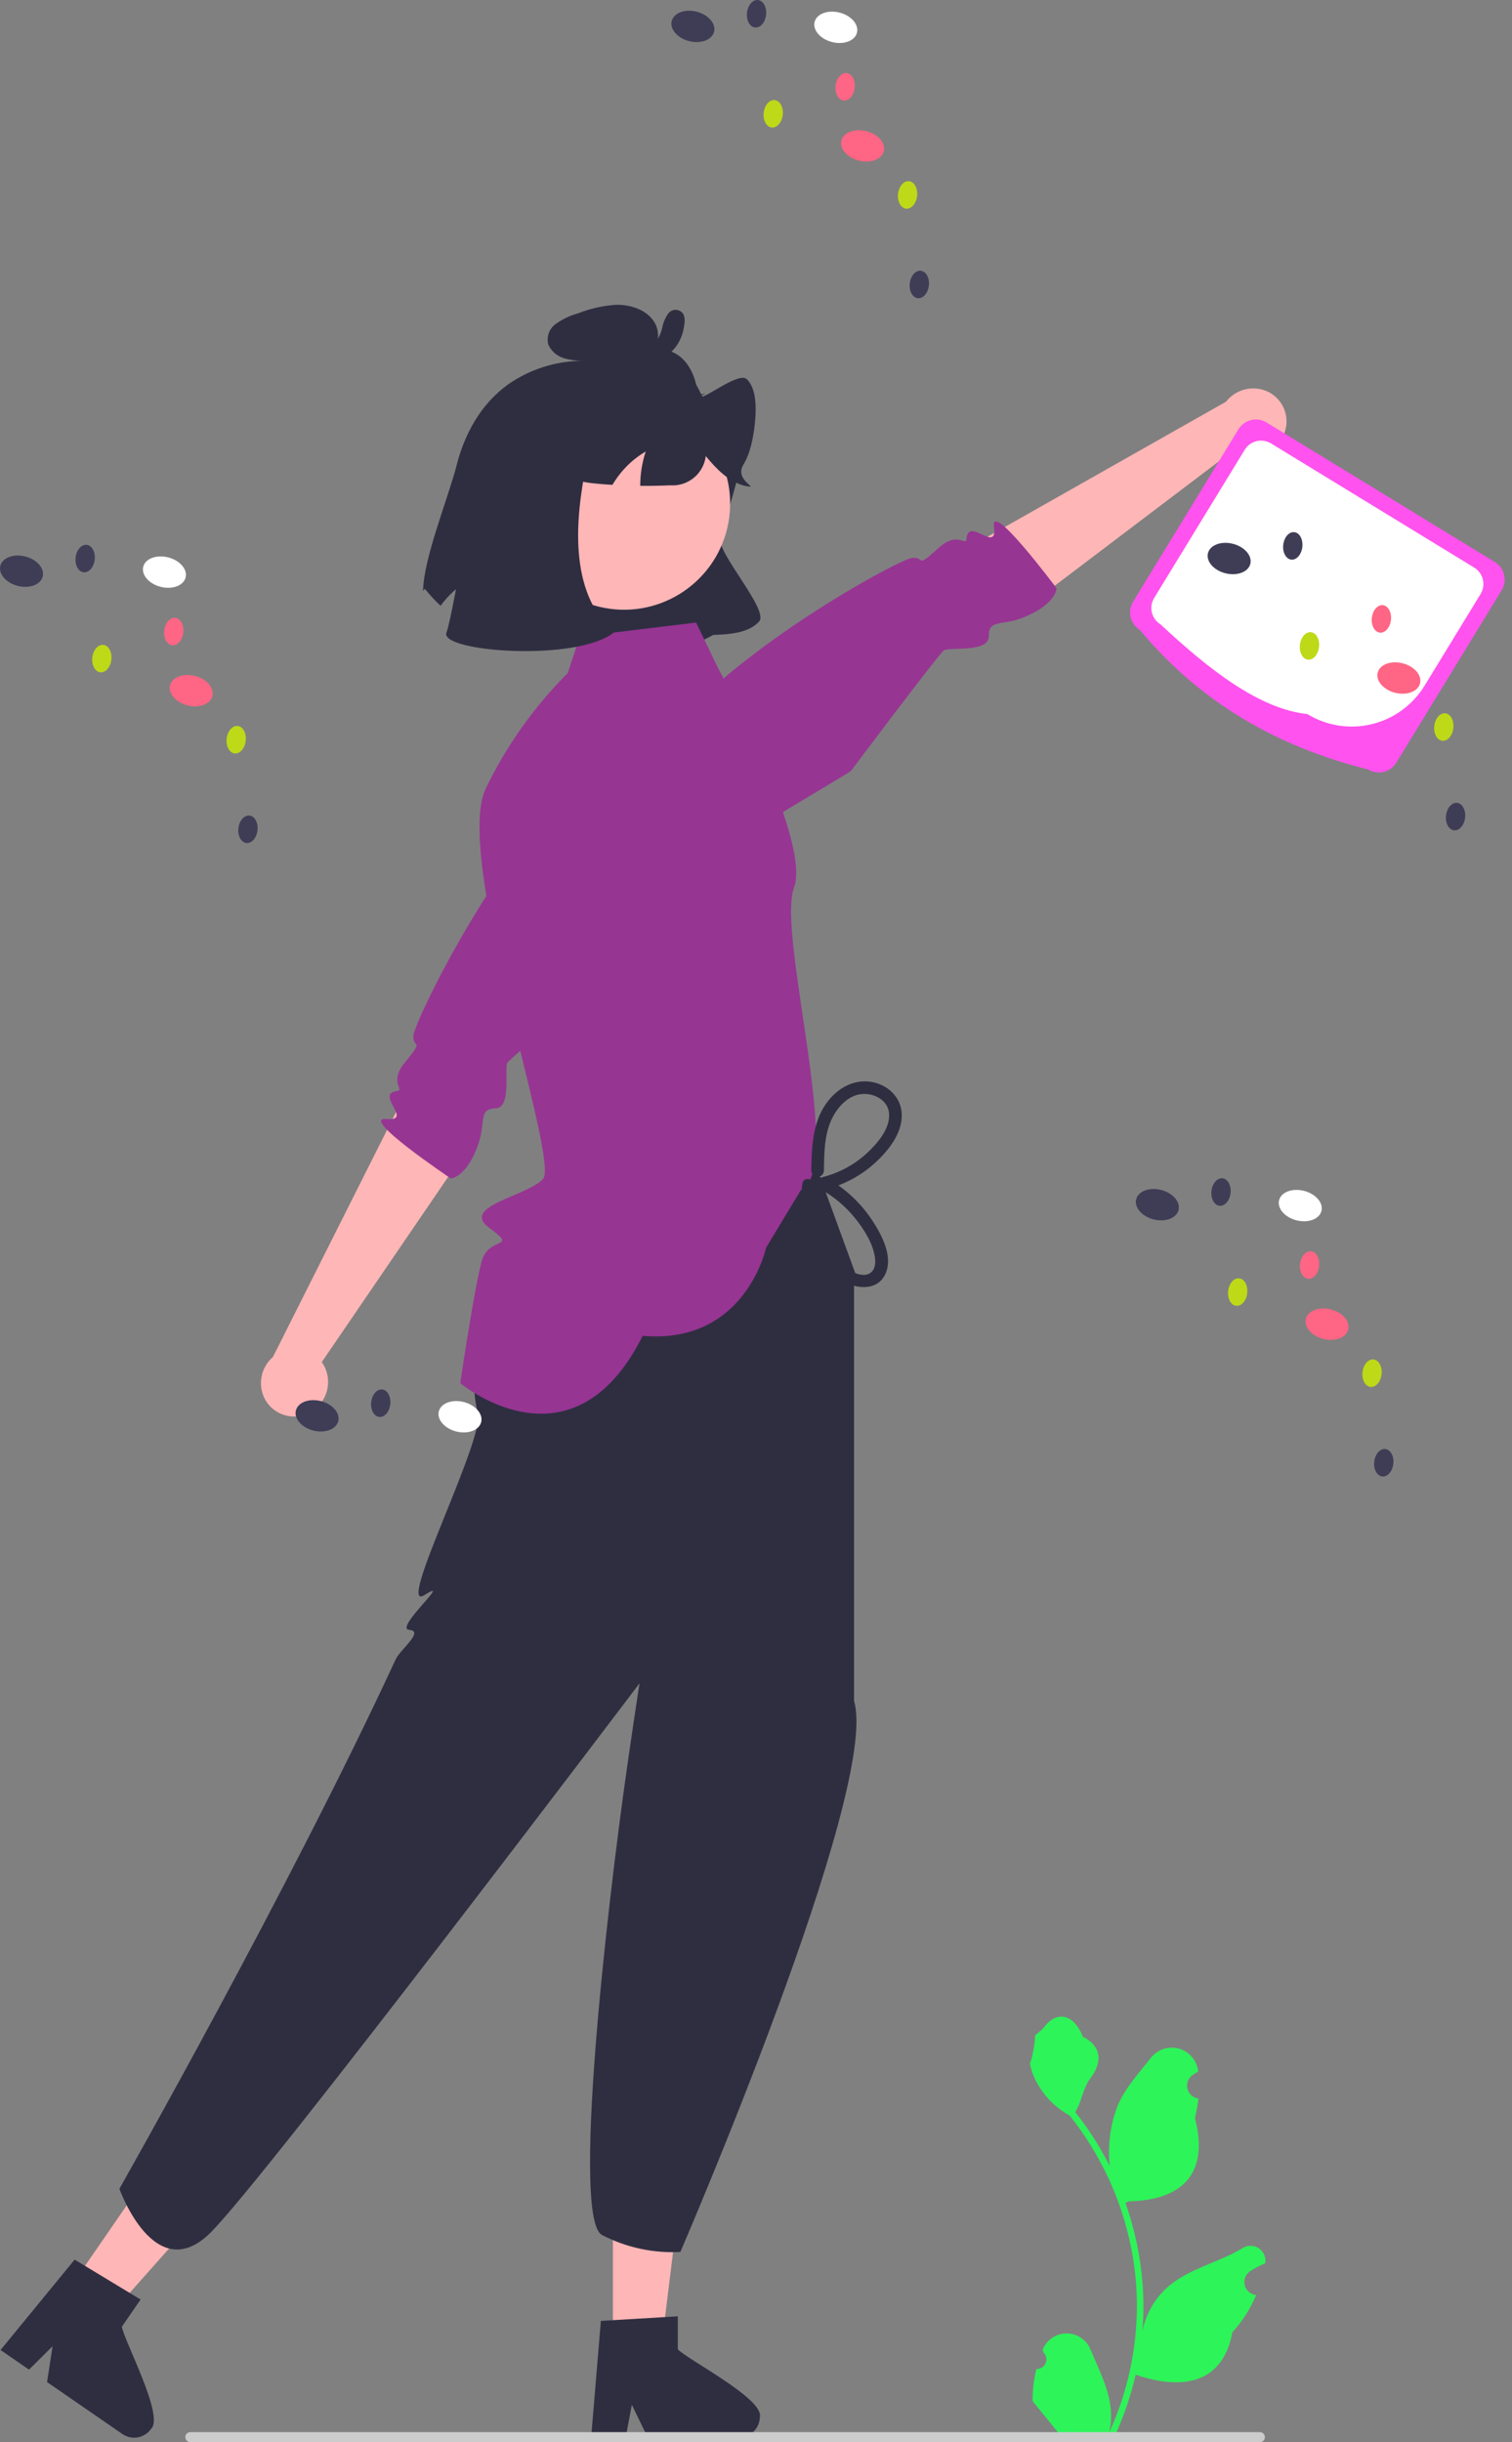 <svg width="161" height="260" viewBox="0 0 161 260" fill="none" xmlns="http://www.w3.org/2000/svg">
<rect x="0" y="0" width="161" height="260" fill="#808080" stroke="none"/>
<g clip-path="url(#clip0_18_459)">
<path d="M48.623 49.529C47.79 52.837 45.075 59.489 45.051 62.919L45.239 62.677C45.748 63.327 46.309 63.934 46.916 64.493C47.717 63.385 48.74 62.456 49.92 61.764C49.427 63.259 49.239 64.837 49.366 66.405C51.278 70.426 57.223 67.711 60.792 66.758C64.983 70.414 69.956 70.841 75.951 67.597C77.743 67.538 79.736 67.38 80.833 66.167C81.929 64.954 76.226 58.754 76.694 57.2C80.023 46.136 79.835 47.34 75.471 43.121C74.511 42.193 74.304 40.641 73.172 39.784C71.603 38.597 69.426 38.463 67.426 38.389C67.937 38.347 68.429 38.174 68.854 37.887C69.279 37.599 69.622 37.207 69.852 36.749C70.046 36.291 70.11 35.79 70.037 35.299C69.964 34.807 69.756 34.346 69.438 33.965C68.581 32.902 67.037 32.425 65.614 32.447C64.221 32.541 62.85 32.849 61.551 33.36C60.696 33.593 59.889 33.977 59.17 34.494C58.83 34.739 58.574 35.081 58.434 35.476C58.295 35.871 58.279 36.299 58.39 36.703C58.558 37.066 58.806 37.388 59.116 37.642C59.426 37.897 59.789 38.078 60.179 38.172C60.775 38.334 61.391 38.416 62.009 38.416C59.172 38.433 56.408 39.313 54.084 40.94C51.179 43.036 49.46 46.222 48.623 49.529Z" fill="#2F2E41"/>
<path d="M77.434 56.255C78.891 50.188 75.155 44.088 69.088 42.631C63.021 41.173 56.921 44.91 55.464 50.977C54.006 57.043 57.743 63.143 63.81 64.6C69.876 66.058 75.976 62.322 77.434 56.255Z" fill="#FFB6B6"/>
<path d="M58.907 49.078C59.823 50.951 61.764 51.331 63.532 51.492C64.09 51.545 64.65 51.588 65.213 51.618C65.381 51.337 65.562 51.06 65.755 50.795C66.556 49.687 67.579 48.757 68.759 48.066C68.369 49.246 68.171 50.482 68.172 51.725C69.229 51.735 70.288 51.716 71.349 51.669C72.261 51.737 73.165 51.452 73.873 50.873C74.581 50.294 75.04 49.465 75.154 48.557C76.32 49.988 77.648 51.304 79.275 51.714C81.174 52.118 78.169 51.238 79.116 49.542C79.886 48.29 80.195 46.706 80.367 45.194C80.568 43.398 80.539 41.363 79.53 40.378C78.72 39.58 75.531 42.136 74.445 42.364C72.052 42.878 76.663 41.227 74.424 42.219L74.288 42.689C74.361 40.229 73.178 38.033 71.459 37.428C70.3 37.025 69.008 37.295 67.756 37.579C66.139 37.873 64.573 38.402 63.109 39.151C61.437 40.069 60.09 41.481 59.252 43.194C58.359 45.055 58.117 47.46 58.907 49.078Z" fill="#2F2E41"/>
<path d="M69.397 36.445C69.282 36.427 69.574 36.43 69.475 36.446C69.524 36.437 69.572 36.423 69.619 36.406C69.627 36.403 69.734 36.352 69.663 36.389C69.823 36.316 69.958 36.2 70.052 36.052C70.271 35.691 70.427 35.296 70.515 34.883C70.622 34.339 70.843 33.823 71.164 33.37C71.256 33.248 71.375 33.15 71.512 33.084C71.649 33.017 71.8 32.983 71.952 32.986C72.104 32.989 72.254 33.027 72.389 33.098C72.523 33.169 72.639 33.271 72.727 33.395C73.011 33.848 72.892 34.469 72.801 34.964C72.708 35.478 72.532 35.974 72.281 36.431C71.857 37.182 71.224 37.793 70.46 38.191C69.575 38.655 68.564 38.822 67.577 38.666C67.445 38.632 67.326 38.559 67.234 38.457C67.142 38.356 67.082 38.23 67.06 38.094C67.039 37.959 67.057 37.821 67.113 37.696C67.169 37.571 67.26 37.465 67.375 37.391L68.869 36.529C68.947 36.48 69.034 36.449 69.125 36.434C69.216 36.42 69.308 36.423 69.397 36.445C69.487 36.466 69.571 36.505 69.645 36.559C69.719 36.613 69.782 36.681 69.83 36.759C69.878 36.838 69.91 36.925 69.924 37.015C69.939 37.106 69.935 37.199 69.914 37.288C69.892 37.377 69.853 37.461 69.799 37.535C69.746 37.61 69.677 37.673 69.599 37.721L68.106 38.583L67.904 37.307C68.109 37.337 68.317 37.344 68.523 37.328C68.745 37.321 68.965 37.281 69.175 37.212C69.379 37.156 69.575 37.079 69.762 36.981C69.881 36.918 69.998 36.849 70.11 36.774C70.151 36.747 70.191 36.719 70.231 36.691C70.228 36.693 70.398 36.56 70.324 36.622C70.511 36.463 70.682 36.288 70.836 36.097C70.891 36.03 70.94 35.958 70.982 35.883C71.057 35.76 71.125 35.632 71.185 35.502C71.306 35.225 71.393 34.935 71.442 34.638C71.466 34.512 71.483 34.385 71.494 34.258C71.492 34.189 71.496 34.12 71.503 34.052C71.541 33.886 71.505 34.145 71.582 34.205L71.902 34.38C71.959 34.389 72.017 34.385 72.073 34.368C72.128 34.351 72.178 34.322 72.221 34.283C72.249 34.23 72.243 34.239 72.202 34.311C72.154 34.395 72.112 34.482 72.076 34.571C71.998 34.78 71.931 34.993 71.874 35.209C71.759 35.669 71.596 36.114 71.386 36.538C71.183 36.966 70.85 37.319 70.434 37.546C70.018 37.773 69.541 37.864 69.071 37.804C68.891 37.76 68.737 37.646 68.64 37.488C68.543 37.331 68.513 37.141 68.554 36.961C68.601 36.783 68.715 36.63 68.872 36.533C69.029 36.437 69.217 36.405 69.397 36.445Z" fill="#2F2E41"/>
<path d="M65.266 249.649L70.45 249.648L72.916 229.653H65.265L65.266 249.649Z" fill="#FFB6B6"/>
<path d="M72.175 250.115V246.601L70.812 246.684L65.264 247.013L63.98 247.092L62.999 258.862L62.946 259.493H66.627L66.745 258.866L67.28 256.018L68.66 258.866L68.963 259.493H78.721C79.302 259.489 79.858 259.256 80.268 258.845C80.678 258.434 80.91 257.878 80.912 257.297C81.324 255.374 73.209 251.215 72.175 250.115Z" fill="#2F2E41"/>
<path d="M7.554 243.402L11.822 246.343L25.2 231.28L18.9 226.938L7.554 243.402Z" fill="#FFB6B6"/>
<path d="M12.977 247.707L14.972 244.813L13.802 244.108L9.048 241.231L7.946 240.567L0.458 249.701L0.057 250.19L3.088 252.279L3.541 251.83L5.597 249.789L5.117 252.917L5.011 253.605L13.045 259.143C13.525 259.47 14.115 259.593 14.686 259.488C15.257 259.382 15.764 259.056 16.095 258.579C17.526 257.229 13.204 249.199 12.977 247.707Z" fill="#2F2E41"/>
<path d="M136.656 46.365C136.255 47.237 135.53 47.917 134.635 48.263C133.74 48.608 132.746 48.59 131.864 48.214C131.686 48.134 131.515 48.04 131.352 47.933L109.099 64.792L102.106 58.872L130.551 42.765C131.05 42.126 131.746 41.669 132.531 41.467C133.317 41.264 134.147 41.328 134.892 41.647C135.746 42.022 136.415 42.72 136.753 43.589C137.091 44.457 137.071 45.424 136.696 46.277C136.683 46.307 136.669 46.336 136.656 46.365Z" fill="#FFB6B6"/>
<path d="M71.305 93.716C71.305 93.716 63.44 91.709 68.949 81.382C74.459 71.054 95.648 59.537 97.115 59.394C98.581 59.25 97.391 60.648 99.932 58.344C101.998 56.471 102.844 58.255 102.921 57.344C103.123 54.942 106.256 59.033 105.84 56.083C105.424 53.132 112.501 62.623 112.501 62.623C112.501 62.623 112.499 64.382 108.782 65.81C106.694 66.612 105.237 65.932 105.287 67.728C105.336 69.525 101.053 68.853 100.498 69.245C99.944 69.638 90.579 82.117 90.579 82.117L71.305 93.716Z" fill="#973593"/>
<path d="M145.69 81.922C136.076 79.529 127.822 74.825 121.369 67.06C120.878 66.758 120.525 66.274 120.39 65.713C120.255 65.153 120.347 64.561 120.647 64.069L131.871 45.702C132.173 45.21 132.657 44.857 133.218 44.722C133.778 44.587 134.37 44.679 134.863 44.979L159.183 59.841C159.675 60.143 160.027 60.627 160.162 61.188C160.298 61.748 160.205 62.34 159.905 62.833L148.681 81.2C148.379 81.692 147.895 82.044 147.334 82.179C146.774 82.314 146.182 82.222 145.69 81.922Z" fill="#FF52EE"/>
<path d="M139.205 76.024C134.143 75.471 128.882 71.426 123.57 66.469C123.109 66.187 122.779 65.734 122.652 65.209C122.525 64.683 122.612 64.129 122.893 63.668L132.54 47.883C132.822 47.422 133.275 47.093 133.8 46.966C134.326 46.839 134.88 46.926 135.341 47.207L156.982 60.432C157.443 60.714 157.773 61.168 157.9 61.693C158.027 62.218 157.94 62.772 157.659 63.233L151.683 73.012C150.426 75.064 148.406 76.533 146.067 77.098C143.727 77.663 141.26 77.277 139.205 76.024Z" fill="white"/>
<path d="M148.354 60.132C148.573 59.265 147.741 58.307 146.495 57.991C145.249 57.675 144.061 58.122 143.841 58.989C143.622 59.855 144.454 60.814 145.7 61.13C146.946 61.446 148.134 60.999 148.354 60.132Z" fill="white"/>
<path d="M133.137 60.034C133.357 59.167 132.525 58.209 131.279 57.893C130.033 57.577 128.845 58.024 128.625 58.891C128.405 59.757 129.237 60.716 130.483 61.032C131.729 61.347 132.918 60.901 133.137 60.034Z" fill="#3F3D56"/>
<path d="M151.209 72.756C151.429 71.889 150.597 70.931 149.351 70.615C148.105 70.299 146.917 70.746 146.697 71.613C146.477 72.479 147.309 73.438 148.556 73.754C149.802 74.07 150.99 73.623 151.209 72.756Z" fill="#FF6584"/>
<path d="M154.757 77.517C154.847 76.71 154.465 76.004 153.903 75.941C153.341 75.879 152.813 76.482 152.723 77.29C152.632 78.097 153.015 78.802 153.576 78.865C154.138 78.928 154.666 78.324 154.757 77.517Z" fill="#BED917"/>
<path d="M156.008 87.052C156.098 86.245 155.716 85.539 155.154 85.477C154.592 85.414 154.064 86.017 153.974 86.825C153.883 87.632 154.266 88.338 154.827 88.4C155.389 88.463 155.917 87.859 156.008 87.052Z" fill="#3F3D56"/>
<path d="M140.451 68.881C140.541 68.073 140.159 67.368 139.597 67.305C139.036 67.242 138.507 67.846 138.417 68.653C138.327 69.461 138.709 70.166 139.271 70.229C139.832 70.292 140.361 69.688 140.451 68.881Z" fill="#BED917"/>
<path d="M148.109 66.004C148.199 65.196 147.817 64.491 147.255 64.428C146.693 64.365 146.165 64.969 146.075 65.776C145.985 66.584 146.367 67.289 146.928 67.352C147.49 67.415 148.018 66.811 148.109 66.004Z" fill="#FF6584"/>
<path d="M138.675 58.231C138.765 57.424 138.383 56.718 137.821 56.656C137.259 56.593 136.731 57.197 136.641 58.004C136.55 58.811 136.933 59.517 137.494 59.58C138.056 59.642 138.584 59.039 138.675 58.231Z" fill="#3F3D56"/>
<path d="M90.94 136.963L91.074 135.561L85.308 119.753L60.736 124.491C60.736 124.491 48.072 140.092 50.888 150.418C51.652 153.219 42.042 171.818 45.205 169.812C48.368 167.806 41.916 173.39 43.568 173.52C45.221 173.651 42.626 175.598 42.134 176.659C30.816 201.106 12.714 233.025 12.714 233.025C12.714 233.025 16.479 243.609 22.419 237.691C28.359 231.774 68.098 179.206 68.098 179.206C68.098 179.206 67.563 182.628 66.816 187.832C64.508 203.907 60.884 236.27 64.104 237.946C66.675 239.277 69.553 239.9 72.444 239.752C72.444 239.752 93.756 190.47 90.94 181.083" fill="#2F2E41"/>
<path d="M76.411 71.032L74.124 66.279L61.734 67.78L60.453 71.658C56.862 75.246 53.905 79.415 51.705 83.989C48.277 91.313 59.687 123.664 57.81 125.542C55.932 127.419 48.976 128.431 52.105 130.731C55.234 133.031 52.105 131.56 51.325 134.184C50.545 136.808 49.01 147.252 49.01 147.252C49.01 147.252 60.922 157.238 68.432 142.219C79.384 143.157 81.574 132.831 81.574 132.831L85.256 126.733C90.033 124.547 82.669 99.507 84.547 94.501C86.424 89.494 76.411 71.032 76.411 71.032Z" fill="#973593"/>
<path d="M87.735 124.635C87.763 122.796 87.758 120.816 88.574 119.121C89.188 117.848 90.326 116.577 91.826 116.471C93.102 116.38 94.549 117.134 94.667 118.521C94.806 120.169 93.419 121.743 92.295 122.784C90.938 124.03 89.285 124.911 87.493 125.342C87.367 125.38 87.255 125.454 87.17 125.554C87.085 125.654 87.031 125.776 87.014 125.906C86.997 126.037 87.018 126.169 87.074 126.287C87.131 126.406 87.22 126.506 87.332 126.575C88.759 127.364 90.02 128.421 91.046 129.688C91.994 130.859 92.974 132.405 93.174 133.928C93.259 134.577 93.144 135.367 92.457 135.638C91.804 135.895 91.01 135.56 90.45 135.228C89.133 134.352 88.1 133.109 87.48 131.653C86.715 130.004 86.457 128.164 86.74 126.368C86.879 125.519 85.579 125.154 85.439 126.01C84.821 129.781 86.326 134.271 89.7 136.35C91.235 137.296 93.576 137.462 94.347 135.466C95.045 133.657 93.89 131.484 92.925 129.997C91.686 128.09 90 126.515 88.013 125.41L87.851 126.643C89.81 126.161 91.62 125.203 93.12 123.855C94.555 122.566 96.101 120.652 96.021 118.609C95.95 116.773 94.483 115.442 92.724 115.173C90.811 114.881 89.105 115.923 88.009 117.434C86.506 119.506 86.424 122.175 86.386 124.635C86.392 124.81 86.466 124.975 86.591 125.097C86.717 125.218 86.885 125.286 87.06 125.286C87.235 125.286 87.403 125.218 87.529 125.097C87.655 124.975 87.729 124.81 87.735 124.635Z" fill="#2F2E41"/>
<path d="M32.957 150.391C33.808 149.947 34.452 149.19 34.752 148.279C35.053 147.368 34.986 146.376 34.566 145.514C34.478 145.34 34.376 145.173 34.261 145.016L50 121.957L43.742 115.266L29.06 144.472C28.446 145.001 28.024 145.719 27.861 146.513C27.698 147.308 27.802 148.134 28.157 148.863C28.364 149.275 28.649 149.643 28.998 149.946C29.346 150.248 29.751 150.479 30.189 150.625C30.627 150.771 31.089 150.829 31.549 150.797C32.009 150.764 32.459 150.641 32.871 150.435C32.9 150.42 32.929 150.406 32.957 150.391Z" fill="#FFB6B6"/>
<path d="M77.021 82.78C77.021 82.78 74.628 75.024 64.585 81.037C54.543 87.05 44.087 108.782 44.016 110.254C43.945 111.726 45.282 110.469 43.107 113.12C41.338 115.276 43.162 116.033 42.256 116.155C39.867 116.475 44.108 119.402 41.14 119.132C38.172 118.863 48.002 125.462 48.002 125.462C48.002 125.462 49.759 125.373 51.001 121.59C51.698 119.465 50.948 118.044 52.744 118.004C54.541 117.965 53.658 113.721 54.023 113.147C54.388 112.573 66.388 102.603 66.388 102.603L77.021 82.78Z" fill="#973593"/>
<path d="M61.304 44.517C68.688 36.001 55.562 58.549 65.368 67.34C61.371 70.511 46.711 69.386 47.539 67.34C48.368 65.293 51.083 45.771 53.997 44.517C56.91 43.262 61.304 44.517 61.304 44.517Z" fill="#2F2E41"/>
<path d="M51.237 151.404C51.457 150.537 50.625 149.578 49.379 149.262C48.133 148.947 46.944 149.393 46.725 150.26C46.505 151.127 47.337 152.086 48.583 152.401C49.829 152.717 51.017 152.27 51.237 151.404Z" fill="white"/>
<path d="M36.02 151.305C36.24 150.439 35.408 149.48 34.162 149.164C32.916 148.848 31.728 149.295 31.508 150.162C31.288 151.029 32.121 151.987 33.367 152.303C34.613 152.619 35.801 152.172 36.02 151.305Z" fill="#3F3D56"/>
<path d="M41.558 149.503C41.648 148.696 41.266 147.99 40.704 147.928C40.143 147.865 39.614 148.469 39.524 149.276C39.434 150.083 39.816 150.789 40.378 150.851C40.939 150.914 41.468 150.311 41.558 149.503Z" fill="#3F3D56"/>
<path d="M140.71 128.923C140.93 128.056 140.098 127.097 138.852 126.781C137.606 126.466 136.418 126.912 136.198 127.779C135.978 128.646 136.81 129.605 138.056 129.92C139.303 130.236 140.491 129.789 140.71 128.923Z" fill="white"/>
<path d="M125.494 128.825C125.713 127.958 124.881 126.999 123.635 126.684C122.389 126.368 121.201 126.815 120.981 127.681C120.762 128.548 121.594 129.507 122.84 129.823C124.086 130.139 125.274 129.692 125.494 128.825Z" fill="#3F3D56"/>
<path d="M143.566 141.547C143.785 140.68 142.953 139.722 141.707 139.406C140.461 139.09 139.273 139.537 139.053 140.404C138.834 141.27 139.666 142.229 140.912 142.545C142.158 142.861 143.346 142.414 143.566 141.547Z" fill="#FF6584"/>
<path d="M147.113 146.308C147.203 145.501 146.821 144.795 146.259 144.732C145.698 144.67 145.169 145.273 145.079 146.081C144.989 146.888 145.371 147.593 145.933 147.656C146.494 147.719 147.023 147.115 147.113 146.308Z" fill="#BED917"/>
<path d="M148.364 155.843C148.454 155.036 148.072 154.33 147.511 154.268C146.949 154.205 146.421 154.808 146.33 155.616C146.24 156.423 146.622 157.129 147.184 157.191C147.746 157.254 148.274 156.65 148.364 155.843Z" fill="#3F3D56"/>
<path d="M132.807 137.672C132.898 136.864 132.515 136.159 131.954 136.096C131.392 136.033 130.864 136.637 130.773 137.444C130.683 138.252 131.065 138.957 131.627 139.02C132.189 139.083 132.717 138.479 132.807 137.672Z" fill="#BED917"/>
<path d="M140.465 134.795C140.555 133.987 140.173 133.282 139.612 133.219C139.05 133.156 138.521 133.76 138.431 134.567C138.341 135.375 138.723 136.08 139.285 136.143C139.847 136.206 140.375 135.602 140.465 134.795Z" fill="#FF6584"/>
<path d="M131.031 127.022C131.121 126.215 130.739 125.509 130.178 125.447C129.616 125.384 129.088 125.988 128.997 126.795C128.907 127.602 129.289 128.308 129.851 128.37C130.413 128.433 130.941 127.83 131.031 127.022Z" fill="#3F3D56"/>
<path d="M19.764 61.481C19.984 60.614 19.152 59.655 17.906 59.34C16.66 59.024 15.471 59.47 15.252 60.337C15.032 61.204 15.864 62.163 17.11 62.478C18.356 62.794 19.544 62.348 19.764 61.481Z" fill="white"/>
<path d="M4.547 61.383C4.767 60.516 3.935 59.557 2.689 59.241C1.443 58.926 0.255 59.372 0.035 60.239C-0.184 61.106 0.648 62.065 1.894 62.38C3.14 62.696 4.328 62.249 4.547 61.383Z" fill="#3F3D56"/>
<path d="M22.62 74.105C22.839 73.238 22.007 72.28 20.761 71.964C19.515 71.648 18.327 72.095 18.107 72.962C17.888 73.829 18.72 74.787 19.966 75.103C21.212 75.419 22.4 74.972 22.62 74.105Z" fill="#FF6584"/>
<path d="M26.167 78.865C26.257 78.058 25.875 77.353 25.313 77.29C24.751 77.227 24.223 77.831 24.133 78.638C24.043 79.446 24.425 80.151 24.986 80.214C25.548 80.276 26.076 79.673 26.167 78.865Z" fill="#BED917"/>
<path d="M27.418 88.401C27.508 87.594 27.126 86.888 26.564 86.826C26.003 86.763 25.474 87.367 25.384 88.174C25.294 88.981 25.676 89.687 26.238 89.749C26.799 89.812 27.328 89.209 27.418 88.401Z" fill="#3F3D56"/>
<path d="M11.861 70.229C11.951 69.422 11.569 68.716 11.008 68.654C10.446 68.591 9.918 69.195 9.827 70.002C9.737 70.809 10.119 71.515 10.681 71.578C11.242 71.64 11.771 71.037 11.861 70.229Z" fill="#BED917"/>
<path d="M19.519 67.352C19.609 66.545 19.227 65.84 18.665 65.777C18.104 65.714 17.575 66.318 17.485 67.125C17.395 67.932 17.777 68.638 18.339 68.701C18.9 68.763 19.429 68.16 19.519 67.352Z" fill="#FF6584"/>
<path d="M10.085 59.58C10.175 58.773 9.793 58.068 9.231 58.005C8.67 57.942 8.141 58.546 8.051 59.353C7.961 60.16 8.343 60.866 8.905 60.929C9.466 60.991 9.995 60.388 10.085 59.58Z" fill="#3F3D56"/>
<path d="M91.253 3.48C91.472 2.613 90.64 1.655 89.394 1.339C88.148 1.023 86.96 1.47 86.74 2.337C86.521 3.204 87.353 4.162 88.599 4.478C89.845 4.794 91.033 4.347 91.253 3.48Z" fill="white"/>
<path d="M76.036 3.383C76.256 2.516 75.424 1.557 74.178 1.241C72.932 0.926 71.744 1.372 71.524 2.239C71.304 3.106 72.136 4.065 73.382 4.38C74.628 4.696 75.817 4.249 76.036 3.383Z" fill="#3F3D56"/>
<path d="M94.108 16.105C94.328 15.238 93.496 14.279 92.25 13.963C91.004 13.648 89.816 14.094 89.596 14.961C89.376 15.828 90.208 16.787 91.454 17.102C92.7 17.418 93.889 16.972 94.108 16.105Z" fill="#FF6584"/>
<path d="M97.656 20.866C97.746 20.058 97.364 19.353 96.802 19.29C96.24 19.227 95.712 19.831 95.622 20.638C95.531 21.446 95.913 22.151 96.475 22.214C97.037 22.276 97.565 21.673 97.656 20.866Z" fill="#BED917"/>
<path d="M98.907 30.401C98.997 29.593 98.615 28.888 98.053 28.825C97.492 28.762 96.963 29.366 96.873 30.173C96.783 30.981 97.165 31.686 97.726 31.749C98.288 31.812 98.817 31.208 98.907 30.401Z" fill="#3F3D56"/>
<path d="M83.35 12.229C83.44 11.422 83.058 10.716 82.496 10.654C81.935 10.591 81.406 11.195 81.316 12.002C81.226 12.809 81.608 13.515 82.169 13.578C82.731 13.64 83.26 13.037 83.35 12.229Z" fill="#BED917"/>
<path d="M91.008 9.352C91.098 8.545 90.716 7.84 90.154 7.777C89.592 7.714 89.064 8.318 88.974 9.125C88.883 9.932 89.266 10.638 89.827 10.7C90.389 10.763 90.917 10.16 91.008 9.352Z" fill="#FF6584"/>
<path d="M81.574 1.58C81.664 0.772 81.282 0.067 80.72 0.004C80.158 -0.058 79.63 0.545 79.54 1.353C79.45 2.16 79.832 2.865 80.393 2.928C80.955 2.991 81.484 2.387 81.574 1.58Z" fill="#3F3D56"/>
<path d="M110.356 252.207C110.565 252.216 110.772 252.162 110.948 252.05C111.125 251.938 111.263 251.774 111.344 251.581C111.425 251.388 111.444 251.175 111.4 250.971C111.355 250.766 111.249 250.58 111.095 250.438L111.025 250.16C111.035 250.138 111.044 250.116 111.053 250.094C111.264 249.596 111.617 249.172 112.067 248.875C112.518 248.578 113.047 248.42 113.587 248.422C114.127 248.424 114.654 248.585 115.103 248.886C115.551 249.187 115.901 249.614 116.108 250.112C116.934 252.103 117.987 254.098 118.246 256.203C118.36 257.133 118.312 258.077 118.103 258.991C120.045 254.755 121.053 250.152 121.06 245.493C121.06 244.324 120.995 243.156 120.865 241.994C120.758 241.041 120.609 240.095 120.418 239.156C119.377 234.062 117.143 229.287 113.898 225.223C112.328 224.366 111.058 223.049 110.26 221.448C109.97 220.872 109.766 220.258 109.653 219.624C109.83 219.647 110.321 216.95 110.187 216.784C110.434 216.409 110.876 216.223 111.145 215.858C112.486 214.04 114.334 214.357 115.298 216.828C117.358 217.867 117.378 219.592 116.114 221.25C115.31 222.306 115.199 223.733 114.494 224.863C114.566 224.956 114.642 225.046 114.715 225.139C116.042 226.845 117.198 228.678 118.168 230.61C117.932 228.445 118.214 226.256 118.989 224.221C119.775 222.325 121.248 220.728 122.546 219.089C122.889 218.649 123.355 218.32 123.885 218.144C124.415 217.969 124.985 217.954 125.523 218.103C126.061 218.251 126.543 218.555 126.909 218.978C127.274 219.4 127.505 219.921 127.574 220.475C127.577 220.499 127.58 220.523 127.582 220.548C127.389 220.656 127.201 220.772 127.016 220.894C126.784 221.049 126.605 221.27 126.501 221.529C126.397 221.788 126.374 222.072 126.434 222.344C126.494 222.616 126.635 222.864 126.839 223.055C127.042 223.245 127.299 223.37 127.574 223.412L127.602 223.417C127.534 224.111 127.412 224.8 127.239 225.476C128.904 231.912 125.311 234.257 120.18 234.362C120.067 234.42 119.956 234.478 119.843 234.533C120.817 237.294 121.428 240.17 121.661 243.088C121.793 244.81 121.785 246.54 121.638 248.26L121.646 248.2C122.018 246.286 123.039 244.56 124.536 243.312C126.759 241.485 129.901 240.813 132.3 239.345C132.555 239.181 132.851 239.094 133.154 239.093C133.457 239.092 133.754 239.178 134.01 239.34C134.266 239.503 134.47 239.735 134.598 240.01C134.726 240.284 134.773 240.59 134.733 240.89L134.723 240.954C134.365 241.1 134.017 241.267 133.681 241.456C133.488 241.565 133.299 241.681 133.115 241.803C132.883 241.958 132.703 242.179 132.599 242.438C132.495 242.696 132.472 242.98 132.532 243.253C132.593 243.525 132.734 243.773 132.937 243.963C133.141 244.154 133.397 244.279 133.673 244.321L133.701 244.326C133.721 244.328 133.739 244.331 133.759 244.334C133.148 245.793 132.29 247.136 131.224 248.304C130.183 253.923 125.713 254.456 120.932 252.82H120.929C120.404 255.099 119.644 257.318 118.661 259.441H110.559C110.53 259.351 110.504 259.258 110.478 259.168C111.228 259.215 111.98 259.17 112.719 259.034C112.118 258.297 111.517 257.553 110.916 256.816C110.903 256.802 110.89 256.787 110.878 256.772C110.573 256.395 110.266 256.02 109.961 255.642L109.96 255.642C109.944 254.485 110.077 253.33 110.356 252.207Z" fill="#2DF459"/>
<path d="M19.735 259.465C19.735 259.536 19.749 259.605 19.776 259.67C19.802 259.735 19.842 259.794 19.892 259.844C19.941 259.894 20 259.933 20.066 259.96C20.131 259.987 20.2 260 20.27 260H134.153C134.295 260 134.431 259.944 134.532 259.844C134.632 259.743 134.688 259.607 134.688 259.465C134.688 259.323 134.632 259.187 134.532 259.087C134.431 258.987 134.295 258.93 134.153 258.93H20.27C20.2 258.93 20.131 258.944 20.066 258.97C20 258.997 19.941 259.037 19.892 259.086C19.842 259.136 19.802 259.195 19.776 259.26C19.749 259.325 19.735 259.395 19.735 259.465Z" fill="#CCCCCC"/>
</g>
<defs>
<clipPath id="clip0_18_459">
<rect width="160.223" height="260" fill="white"/>
</clipPath>
</defs>
</svg>
